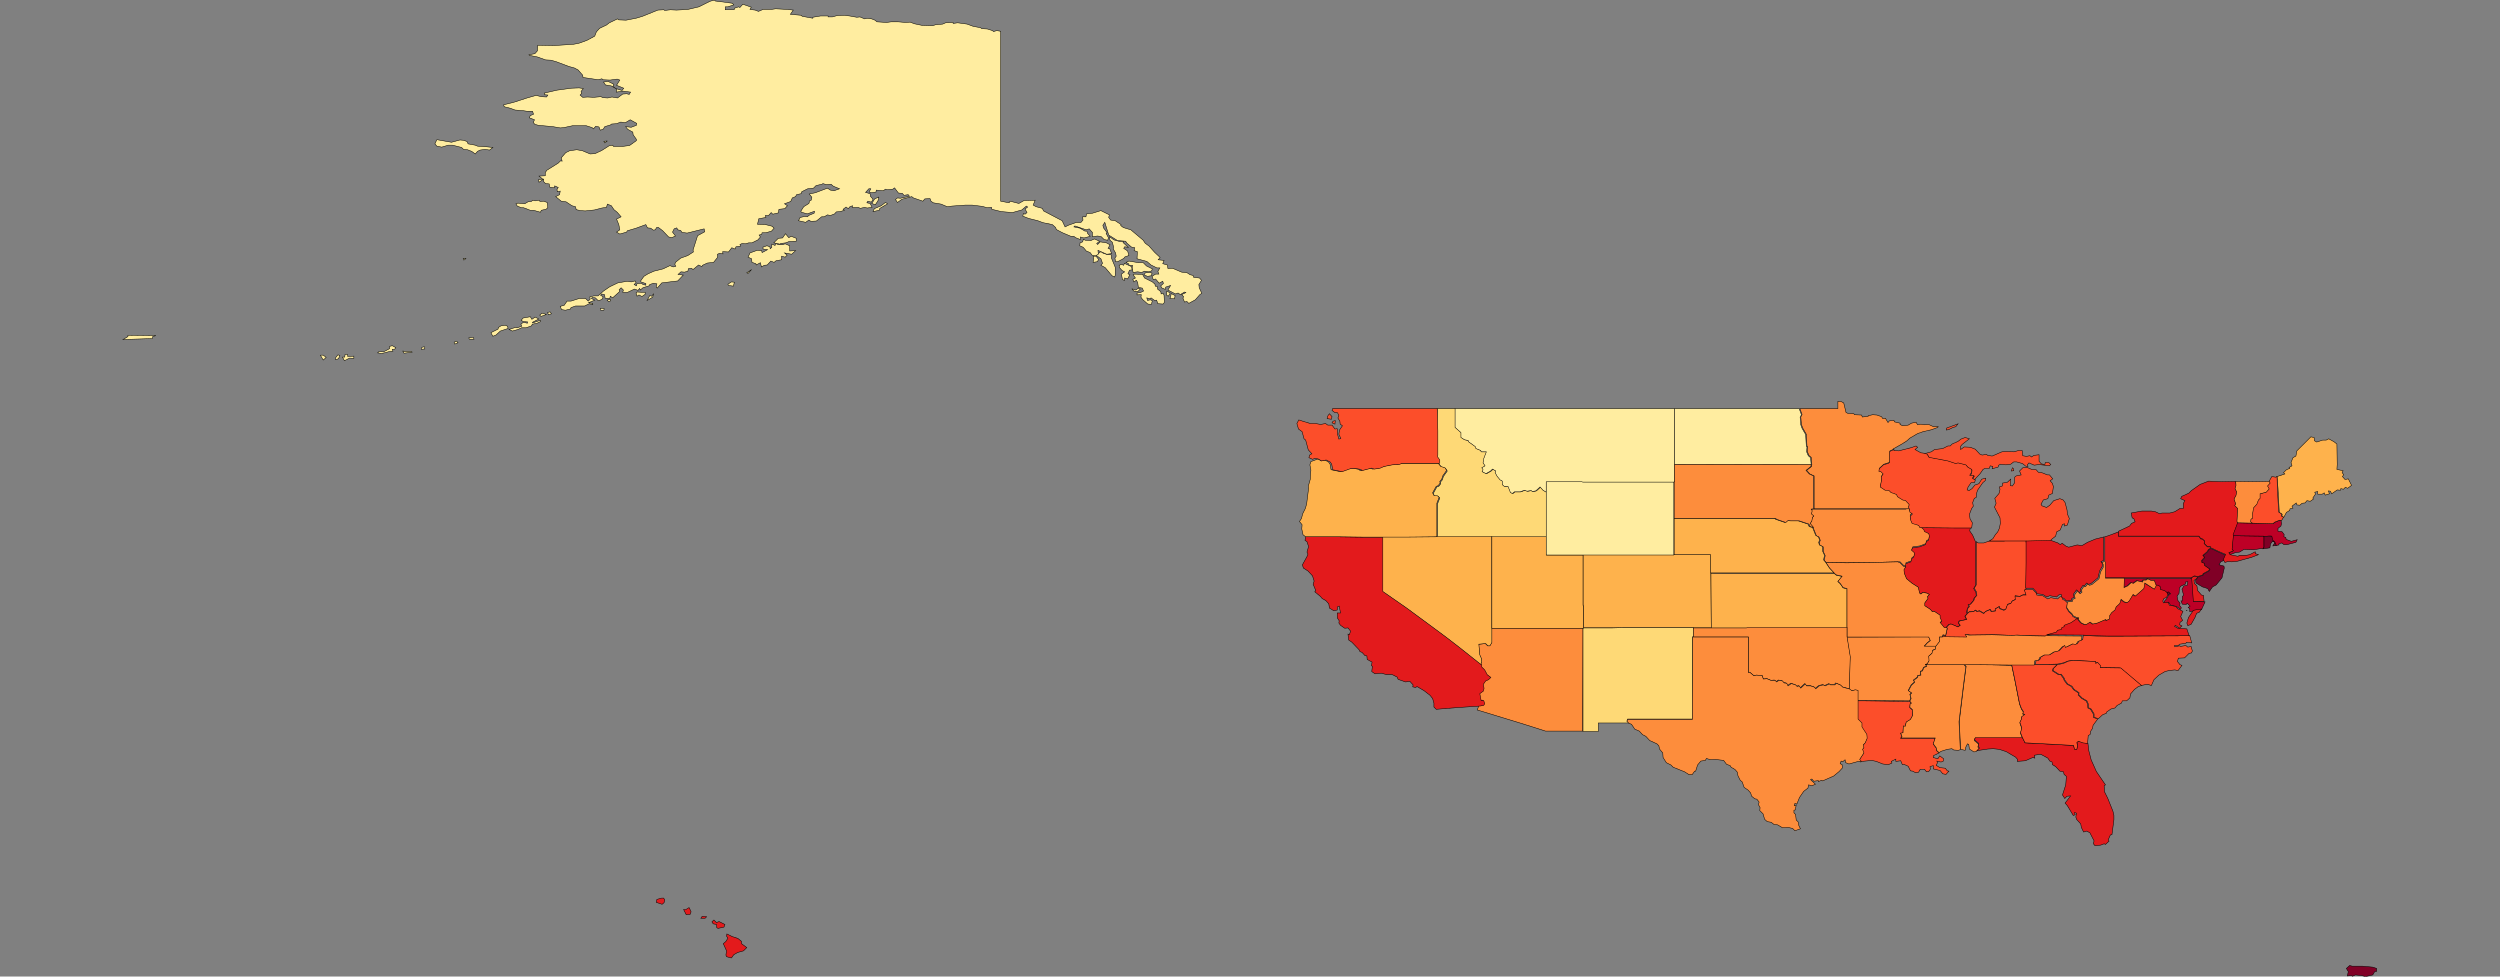 <?xml version="1.0" encoding="utf-8"?>
<!-- Generator: Adobe Illustrator 23.0.6, SVG Export Plug-In . SVG Version: 6.00 Build 0)  -->
<svg version="1.1" id="interactive-0" 
	 xmlns="http://www.w3.org/2000/svg" xmlns:xlink="http://www.w3.org/1999/xlink" x="0px" y="0px" viewBox="0 0 768 300"
	 style="enable-background:new 0 0 768 300;" xml:space="preserve">
<rect x="0" y="0" width="768" height="300" fill="#808080" stroke="none"/>
<style type="text/css">
	.st0{fill:#FD8D3C;stroke:#000000;stroke-width:0.15;}
	.st1{fill:#FFEDA0;stroke:#000000;stroke-width:0.15;}
	.st2{fill:#E31A1C;stroke:#000000;stroke-width:0.15;}
	.st3{fill:#FEB24C;stroke:#000000;stroke-width:0.15;}
	.st4{fill:#BD0026;stroke:#000000;stroke-width:0.15;}
	.st5{fill:#800026;stroke:#000000;stroke-width:0.15;}
	.st6{fill:#FC4E2A;stroke:#000000;stroke-width:0.15;}
	.st7{fill:#FED976;stroke:#000000;stroke-width:0.15;}
</style>
<g>
	<path id="path-2" class="st0" d="M608.1,204.1l-4.7,0l0.6,0.6l-0.8,6.2l-1.3,10.7l0.4,8.6l1.4,0.3l0.2-1l0.5-1l0.4,0.2l0.2,1.4
		l1.4,0.9l0.8-0.2l0.8-0.8l-0.4-0.5l0.2-0.9l-1.3-1.1l0.2-0.7h11.8l2.8,0l-0.6-1.5l0.4-1.5l-0.6-1.7l0.5-1l0-0.7l1-0.7l-0.6-0.3
		l0.2-0.6l-0.6-0.9l-0.6-1.6l-1.4-7.1l-1-4.8L608.1,204.1"/>
	<path id="path-3" class="st1" d="M359.6,91.2l-0.2,0.5l1.4,0.1l0.2-1l-1.2-0.6L359.6,91.2"/>
	<path id="path-4" class="st1" d="M358.4,89.4v1.3l0.5,0.3l0.6-1L358.4,89.4"/>
	<path id="path-5" class="st1" d="M351.9,83.8l-0.5,0.6l1.1,0.5l1.2-0.2l0.2-0.8l-0.6-0.2L351.9,83.8"/>
	<path id="path-6" class="st1" d="M348.5,84.2l-0.4,0.2l0.7,1l-0.8,0.4l0.3,0.8l0.8-0.5l0.4,0.7l0.2,1.5l1.2,0.2l0.4,0.9l-1,0.5
		l-1,0.1v0.6l1.3-0.1l-0.1,0.8l0.5,0.7l1.6,1.4l1.1,0.1l0.3-1.1l-0.6-0.3l-0.9,0.2l-0.2-0.8l1,0.3l0.3-0.3l1.1,0.8l0.6-0.1l0.4,1.1
		l1.6,0.1l0.4-0.5l-0.1-2.2l-0.3-0.6l-0.6,0.2l-0.1-0.7l-1-0.8l-0.1-0.8l-0.6-0.1l-0.1-0.6l-0.8-0.7l-2.4-1.2l-0.6-1.1L348.5,84.2"
		/>
	<path id="path-7" class="st1" d="M347.7,88.7l0.6,0.7l1.2,0.2l0.8-0.8l-0.7-0.2l-0.7,0.5L347.7,88.7"/>
	<path id="path-8" class="st1" d="M346.7,81l0.2,0.5l1,0l-0.1,0.9l0.3,1.3l1.4-0.2l1.2,0.2l0.9-0.4l1.3,0.2l0.9-0.3l0.2-0.6
		l-1.8-0.9l-1-1l-1.4,0l-3-0.5l-0.9,0.4L346.7,81"/>
	<path id="path-9" class="st1" d="M345.5,83.5l-1,0.7l0.3,1.6l0.6,0.4l0.1-0.8l0.9,0.3l0.7-1.3l-0.6-0.3L347,83l0.8-0.1l-0.2-1
		l-2.2-1l-0.2,0.6l-0.7-0.3l-0.7,0.3l0.1,0.7l0.8,0.9L345.5,83.5"/>
	<path id="path-10" class="st1" d="M342.6,84.6v-2.5l-1.2-2.9l0-0.9l-1.2-0.1l-1.3-0.4l-0.7-0.5l-1.5,1.1l1.5,1.1l0.5,1.4l-0.5,0.6
		l1.3,0.7l2.1,2.5l0.8,0.4L342.6,84.6"/>
	<path id="path-11" class="st1" d="M342.2,73.7l-1.4-1l0.2,1.1l0.7,0.6l0.4,1.5l-0.1,0.6l0.7,1.2l0.2,1l-0.4,0.6l0.2,1.1l0.6,0
		l1.9-1l0.4-0.5l1.2-0.4l-0.4-1.4l-1.2-0.8l0.3-0.5l1.1,0.2l-1.6-1.5l0.1-0.4l-1.1,0.1L342.2,73.7"/>
	<path id="path-12" class="st1" d="M335.8,78.7l0.2,0.8l-0.2,1.1l1.3-0.2l0.4-0.7l-0.8-1H335.8"/>
	<path id="path-13" class="st1" d="M333.4,73.8l-0.6-0.3l-0.2,0.8l-0.8,0.3l-0.1,0.9l1.1,0.5l0.9,1.1l1.2,0.5l0.6,0.8l1,0.2l0.9-0.5
		l-0.1-1.2l2.7,1.2l1.5-0.2l-0.6-1.5l-0.5-0.1l0.6-1.1l-1.1-0.6l-1.9-0.3l-0.8,0.8l-0.3-0.3l0.9-0.7l-1.6-0.7l-1.1,0.5L333.4,73.8"
		/>
	<path id="path-14" class="st1" d="M272.7,62.6l-0.7-0.4l-1.3,1l-2.1,0.9l-0.4,0.9l1.9-0.4l0.2-0.6L272.7,62.6"/>
	<path id="path-15" class="st1" d="M270,60.5l-1.3,0.6l-0.9,1.4l1.1,0.4l0.8-1.2L270,60.5"/>
	<path id="path-16" class="st1" d="M268.8,6.2l-1-0.4l-1.4-0.2l-0.8,0.2l-1.4-0.6l-1,0.1L261,4.9l-1.6-0.2l-2.3,0.1l-1.4,0.4l-1.3,0
		l0-0.3l-2.3,0l-2.4,0.4l0,0.3l-3.3-0.6l-0.2-0.3l-3.4-0.3l0.9-1.3l-1.8-0.2l-3.6-0.2l-1.4,0.2l-2.5,0l-1.4,0.6l-1-0.4l-1.6-0.2
		l0.4-0.7l-2.6-0.9l-0.9,1l-0.4-0.2l-1.2,0.4l-0.2,0.5L222.8,3l0-0.9l0.8,0l1.8-0.6L225,1l-5.3-0.7L219.5,0l-1.4,0.4l-3.4,1.7
		l-3.4,0.8l-3.5,0.2l-1.8-0.1l-1.8,0.2L203.9,3l-1.8,0.1L197.4,5l-2,0.6l-3.1,0.6l-2.2-0.1l-0.4-0.3L187.2,7l-0.9,0.7l-2.1,1l-1,1.1
		l-0.5,1.3l-2.4,1.3l-2.5,0.9l-1.6,0.3l-6,0.4l-5-0.1l-0.1,1.7l-0.8,0.9l-1.8,0.3l0.1,0.2l2.5,0.5l2.5,0.9l1.7,0.1L171,19l3.7,1.4
		l1.8,0.5l1.1,0.6l1.4,1.6l0.1,0.7l4.7,0.7l1.1-0.3l0.3,0.3l2.2,0.1l2.2-0.3l0.8,0.3l-1,1.6l2.2,0.9l-0.5,0.7l-1.9-0.6l-0.9-0.6
		l0.3-0.7l-1.8-0.9l-1.4,0.2l0.6,0.9l1.8,0.3l1.7,1l-0.2,0.9l2.2-0.3l2.2,0.3l-0.4,0.7l-0.8-0.2l-1.2,0.1l-1.6,1.2l-1.7-0.3
		l-1.3,0.3l-1.5-0.1l-0.6-0.3l-2.2,0.2l-1.9-0.1l-1.5,0.1l-0.8-0.7l0.5-0.5l-0.2-0.6l0.7-0.9l-1.3-0.2l-2.4,0.1l-4.4,0.6l-3.9,0.9
		l0.1,0.5l1,0.1l-0.4,0.6l-1.6-0.1l-1.6-0.4l-2.8,0.8l-4,1.3l-3.2,0.8l0.2,0.6l2,0.5l1.3,0.5l2.5,0.2l1.3,0.2h1.6l0.3,0.9l-1,0.4
		l-0.3,0.7l1.6,0.6l-0.4,0.8l0.5,0.6l1.1,0.3l4.4,0.4l2.3,0.4l1.1-0.1l2.8-0.6l4,0l1.9,0.6l0.4,0.4l0.7-0.8l1,0.2l0.4,1l0.9-0.3
		l0.5-0.8l1.7-0.5l0.4-0.3l1.5-0.1l1.3-0.5l1.4,0.2l1.5-0.9l2,1.1l-0.1,0.6l-1.6,0.6l-1.7-0.2l0.6,0.8l1.6,0.9l0.1,0.8l1,1.4v0.4
		l-2.1,1.5l-2.3,0.3h-2.6l-0.3-0.4l-1.1,0.2l-2.2,1.4l-2.1,1l-1.5,0.1l-2.4-1l-1.7-0.3l-2.2,0.3l-1.2,0.6l-1.4,1.6l0.3,1l-0.5-0.1
		l-0.7,0.7l-3.5,2.2l-0.5,0.7v1l-1.9,0.1l1.1,0.9l-1.3,0.2l0.2,0.8L167,55l0,0.8l0.6,0.6l1.1,0.1l0.2,1l1.4,0.2l0.1-0.6l1.1,0.5
		l-0.4,0.6l0.1,0.7l0.9-0.2l-0.2,1.1l-1.2,0.6l1.7,1.4l1.5,0.2l1.8,1.2l1.1,0.3l0.2,0.9l1.3,0.3l1.5,0.1l2.8-0.3l2.3-0.6l1.4-0.2
		l0.3-1l1.2,0.5l0.8,1.2l1,0.8l1.2,1.4l-1.4,0.7l0.7,1.7l0.3,1.6l-1,0.7l1,0.6l2.1-0.6l0.2-0.4l2.7-0.8l3-1.1l0.5,1l1,0.1l0.8,0.6
		l0.6-0.1l0.4-0.7h0.6l1.3,1l1.8,1.9l1,0.2l1.1-0.5l-0.9-1.2l0.5-1l0.8-0.3l0.3,0.6l0.9,0.2l0.4,0.6l1.6,0.2l5.2-1.3l0.2,0.9
		l-2.2,1.2l-1.4,4.4l0.1,0.6l-1.7,1.1l-2.2,0.8l-1.6,1.3l-0.2,0.6l0.3,0.6l-0.8,0.2l-1-0.4l-2.1,1l-2.8,0.7l-1.8,0.8l-1.3,0.8
		l-1,1.4l0.1,0.3l1.5,0.5l0,0.5l-0.9-0.2l-0.4-0.4l-1.4,0.1l-0.2,0.7l-0.7-0.4l0.6-0.6l-0.3-0.5l-1.2,0.3l-1.2-0.2l-2.9,0.5
		l-2.5,1.2l-1.9,1.3l-1.7,1.5h-1.3l-1.2,0.3l0.1,0.7l-0.6,0.6l-0.8-0.8l-2,0l-2.5,0.8l-1.2,0l-0.9,1.3l-1.2,0.3l0.4,1l1.2,0.2
		l1.6-0.4l0.1-0.4l1.4-0.5l2.8,0l1.4-0.7l1.1,0.3l0-0.4l-1.3-0.2l1.9-0.8l-1-0.5l0.2-0.3l1,0.1l0.9,0.9l1.1-0.4l0.4-0.8l-0.8-0.5
		l0.3-0.4l0.9,0.2l0.2,1.1l1.4,0.1l0.2-0.7l0.7,0.5l2.1-1.9l-0.1-0.6l0.6-0.6l0.7,0.7l-0.2,0.7l1.5,0l2.1-1l1.1,0.4l0.5-0.6l0.2,0.5
		l0.8-0.7l1.9-0.6l0.2-0.4l1.2-0.4l1,0.2l-0.2,1l0.3,0.3l1.4-1.6l4.9-0.6l1.7-1.8l-1.6-0.2l0.9-0.8l1.1,0.1l1-0.3l0.2-0.8l0.9-0.1
		l0.5,0.4l1.7-1.4l1,0.5l0.2-0.4l1.5-0.7l1.9-0.2l1.2-1.5v-1l0.7-0.3l1,0.2l-0.1-0.7l1.8,0.1l1-1.3l1,0.4l0.3-0.7l1.4-0.2l-0.2-0.5
		l0.7-0.3l1,0.1l1-0.3h1l1.8-0.9l0.8-0.9l-0.4-0.6l0.8-0.2l0.1-0.5l1.2,0L237,71l0.8-0.9l-0.6-0.6l-2-0.5l-2.5-0.1l0.4-1.7l2.2-0.4
		l-0.2-0.6l1,0l0.8-0.9l0.5,0.5l1.7-0.4l0.2-1.1l1.8-0.2l0.8-0.9l-0.9-0.6l1.9-0.7l0.5-1.1l1-0.4l0.3-0.6l1.4-0.3l0.2-0.6l1.8-0.9
		l1.8-0.2l0.8-0.8l1.8-0.4l0.3-0.2l1,0.3l1.5-0.1l0.7,0.6l1.9,0.8l-1.7,0.6l-1.1-0.2l-0.9-0.6l-3.7,1.4l-1.9,0.4l0.8,1l-0.2,0.9
		l-0.5,0.2l-0.2,0.8l-1.6,1l-0.9,1.4l0.2,0.3l1.8,0.5l2.2-0.8l-0.1,0.6l-1.7,0.7l-0.3,0.4l-0.9-0.1l-1.4,0.3l-0.5,1l2.2,0.5l1-0.7
		l0.6,0.4l1.7-0.1l1.6-1.3l0.8,0l1-0.6l0.9,0.2l1.3-0.5l0.5-0.6l1.2-0.1l1.3-0.4l-0.4-0.3l0.9-0.7l0.7,0.5l0.5-0.6l0.8-0.3l-0.1,0.5
		l1.8,0l0.7,0.3l1.3-0.3l0.8,0.2l1.5-0.2l-0.6-1.2l-1-0.2l0.3-0.5l1.1,0.3l0.5-0.9l-0.8-0.9l-0.1-0.8l-1.4-0.4l1-1.1l0.6,0l-0.5,1
		l0.7,0.2l1.4-0.2l0.1-0.6l2.2,0.2l0.6-0.5l0.6,0.2l1.7-0.2l0.5-0.4l1.2,1.6l1.2,0.1l0.5,0.6l1.3-0.2l0.4,0.5l-2.8,0.6l-0.9-0.1
		l-0.6,0.5l0.6,0.9l1.4-1l3-0.8l0.5,0.4l2.9,1l0.6-0.7l1.6-0.1l0.3,0.8l0.7,0.5l2.4,0.4l1.9,0.8l1.5-0.2l4.2-0.3l1.9,0l3.2,0.4
		l1.4,0.4l1.4-0.1l0.1,0.6l2.9,0.7l3.4,0.3l2.9-0.8l1.4-1.2l0.4,0.3l-0.8,0.6l0.6,1.1l-0.6,0.5l-0.5-0.2l-0.2,0.8l1.8,0.7l2.8,0.7
		l1.6,0.6l2.9,0.6l1,0.9l0.2,0.6l1.9,1l2.6,1.1h0.9l0.5,0.4l1.5,0.6l0-0.8l1.1,0.3l1.9-0.5l-0.8-0.9l-0.2-0.7l-0.6,0l-1.5-0.9
		l-1.9-0.4l0.3-0.3l3.5,1.2l0.9-0.3l1,1.1l0,1.3l1.6-0.2l1.1,0.2l0.9,0.9l1.1,0.2l0.2-0.8l-0.7-1.3l0.3-0.2l-1.1-1.5l-0.2-0.8
		l0.6-0.9l1.2,3.9l2.7,1.7l2.5,0.2l0.4,0.6l1.4,1.2l1,0.2l-0.2,0.9l1,0.3l-0.1,2.2l3,0.8l1.3,1.1l1.8,0.9l0.9,0l-0.6,1.1l0.3,0.8h-1
		l-1.1,0.7l0.4,1l0.7-0.2l1.1,1.3l1.1-0.6l0.2,0.7l-0.8,0.7l0.2,0.6l1.2,0.5l0.1-0.7l1.5-0.5l-0.8,1.4l2.3,1.2l0.8-0.3l0.7,0.5
		l1.3-0.8l0.4,0.2l-1.3,0.6l0.6,0.6l-0.2,0.5l0.5,1.2l0.7-0.2l0.6,0.6l2-1.1l1.4-1.6l0.6-0.4l-0.8-1.7l-0.1-1l0.8-1.3l-0.6-0.7
		l-1.8-0.2l-0.2-0.6l-0.9-0.2l-0.9-0.6l-1.7-0.2l-2.8-1.2l-1.4,0.1l-0.2-1.1l-1.4-0.4l0.4-1l-1.8-0.2l0.6-0.7l-1.7-1.6l-1.7-1.9
		l-1.2-0.9l-0.6-0.9l-3.8-3.2l-2.3-0.7l-0.8-0.6l0.1-0.3l-1.8-1.2l-1.4-0.2l-0.6-0.8l0.2-0.8l-2.6-1.3l-2.6,0.8l-1.8,0.2l-0.2,0.9
		h-1l0.1,1l-0.6,0.7l-1.4,0l-2.5,0.9l-1,0.5l-0.9-1.9l-5.7-3l-0.4-0.8l-1.9-0.5l-0.9-0.5l0.6-1.5l-3.4,0.1l-1.6,0.9l-2.7-0.7
		l-0.3,0.5l-2.6-0.5V9.6l-1.2-0.2l-1,0.3l-0.3-0.3l-1.6-0.5l-1.7-0.1l-0.4-0.3L299,8.1l-1.9-0.7l-2.9-0.4l-1.4,0.2l0-0.3l-2.3,0.1
		l-0.9,0.4l-2.2,0.2l-0.9,0.3l-3.2-0.1l-2.4-0.5l-1.3-0.5l-1.4,0.1l-2.3-0.2h-2.1l-1.5,0.2l-2.9-0.2L268.8,6.2"/>
	<path id="path-17" class="st1" d="M239.8,74.8l1.6-0.2l1-0.4l2.2-0.1v-0.9l-1.5-0.6l-0.8,0.4l-1-1.2l-0.9,1.3l-1.3,0.1l-1.4,1.4
		l1.9,0.4L239.8,74.8"/>
	<path id="path-18" class="st1" d="M234.1,77.6L234,77l-1.4-0.1l-2.2,0.8l-0.6,1.3l1.1,0.5l0.1,1.1l1.2,0.4l0.1,0.4l1.3-0.7l0.3,1.3
		l0.9-0.5l0.9-0.1l1.1-1.2l1,0.4l0.6-0.5l1.7-0.3l0-1.1l1.1,0.3l0.6-0.6l-0.8-0.7l2.2,0.4l1.2-1.1l-1.8,0.1v-1.6l-1.4-0.6l-0.9,0.3
		h-1.1l-0.9-0.4l-0.2,0.6l-1-0.4l0,1l-0.5,0.4l-0.1-0.6l-0.9-0.3l-1.2,0.4l0,0.6l1.4,0.2L234.1,77.6"/>
	<path id="path-19" class="st1" d="M230.9,82.8l-1.5,1l0.4,0.2L230.9,82.8"/>
	<path id="path-20" class="st1" d="M224.7,86.6l-1.1,0.7l0.2,0.4l1.5,0.2l0.3-1.2L224.7,86.6"/>
	<path id="path-21" class="st1" d="M200.8,90.2l-0.6,0.8l-0.6-0.2l-0.8,1.5l1.7-1L200.8,90.2"/>
	<path id="path-22" class="st1" d="M197.3,89.8l-1.6-0.1l-0.3,0.3l0.3,1l0.6-0.4l0.9,0.5l1-0.7l0-0.6H197.3"/>
	<path id="path-23" class="st1" d="M187.5,91.9l-1,0.3l0.5,0.5l0.6-0.3L187.5,91.9"/>
	<path id="path-24" class="st1" d="M186.6,43.3l-1.1,0.1l0.3,0.5L186.6,43.3"/>
	<path id="path-25" class="st1" d="M184.4,94.7l0.1,0.6l1,0l0.1-0.5L184.4,94.7"/>
	<path id="path-26" class="st1" d="M169,95.8l-0.8,0.2l0.3,0.7l0.9-0.3L169,95.8"/>
	<path id="path-27" class="st1" d="M167.9,96.6l-1.4-0.4l-0.7,0.6l0.4,0.4L167.9,96.6"/>
	<path id="path-28" class="st1" d="M164.4,61.7l-0.7-0.2l-0.5,0.4l-1,0.1l-1,0.6l-2.1-0.2l-0.6,0.2l0.4,0.7l1.2,0.5h0.7l2.1,0.8l1,0
		l2.1,0.6l0.3-0.6l1.4-0.3l0.6-0.5l-0.2-1.6l-1.1-0.4l-1.1,0.1l-0.3-0.4L164.4,61.7"/>
	<path id="path-29" class="st1" d="M164.4,97.4l-1,0.7l-0.5-0.8l-2.2,0.4l-0.6,0.7l0.7,0.4l1.3,0.1l-0.1,0.4l-1.2-0.3l-0.8,0.6
		l0.3,0.6l-1.4,0.5l-0.6-0.1l-1.9,0.6l1,0.5l1.8-0.5l1-0.5l1.4,0l1.7-0.6l0.2-0.5l1.5-0.3l1-0.5l0-0.4l-2.4,0.8l0-0.2l1.9-1
		L164.4,97.4"/>
	<path id="path-30" class="st1" d="M150.8,102.2l0.6,1.1l1-0.4l1.3-1.2l2.4-0.8l-0.2-0.7l-0.7-0.3l-1.3,0.2l-0.8,0.5l-0.1,0.5
		L150.8,102.2"/>
	<path id="path-31" class="st1" d="M145.4,103.6l-1.4,0.2l0.2,0.4l1.4,0L145.4,103.6"/>
	<path id="path-32" class="st1" d="M143.2,79.4h-0.9l0.2,0.5L143.2,79.4"/>
	<path id="path-33" class="st1" d="M140.3,104.8l-0.8,0.3l0.2,0.6l1-0.4L140.3,104.8"/>
	<path id="path-34" class="st1" d="M134.2,42.9l-0.6,1.3l0.6,0.7l1.5,0.3l2-0.6l1.3,0l2.8,0.7l0.6,0.6l1.2,0.1l1.3,0.5l1.1,0.8
		l0.7-0.8l0.8-0.4l1.5-0.2l1.4,0.2l1-0.8l-1.8-0.2l-2.9-0.2l-0.7-0.3l-2.2-0.4l-0.3-0.7l-1-0.4l-1.2-0.1l-2.6,0.7L134.2,42.9"/>
	<path id="path-35" class="st1" d="M130.4,106.5l-0.8,0.2l-0.2,0.6l1.1-0.1L130.4,106.5"/>
	<path id="path-36" class="st1" d="M123.7,107.8l0.4,0.7l2.5-0.3l-0.1-0.2l-2.1,0L123.7,107.8"/>
	<path id="path-37" class="st1" d="M119.7,107.1l-1.9,1l-1.4-0.1l-0.4,0.4l1.3,0.2l2.3-0.6l1.1-0.1l-0.2-0.6l0.7,0l0.4-0.5l-1.1-0.6
		l-0.8,0.2L119.7,107.1"/>
	<path id="path-38" class="st1" d="M107.7,109.5l-0.9,0v-0.6l-0.8,0l-0.1,0.8l-0.7,0l0.6,1.1l1.6-0.8l1.3,0.1v-0.7L107.7,109.5"/>
	<path id="path-39" class="st1" d="M103.8,109l-0.7,0.9l0,0.6l0.9-0.3l0.4-1L103.8,109"/>
	<path id="path-40" class="st1" d="M98.4,109.1l0.9,1.5l0.9-0.8l-0.9-0.7L98.4,109.1"/>
	<path id="path-41" class="st1" d="M47.9,103.1l-8.6-0.1v0.4l-1.5,0.9l9-0.3l0.1-0.6L47.9,103.1"/>
	<path id="path-42" class="st0" d="M486.3,192.9l-8.2,0l-19.9,0v4.5l-0.6,1l-0.6,0l-0.7-0.7l-2.1,0.2l0.3,3.3l0.5,1.1l0.1,1
		l-0.3,0.8v0.7l0.9,0.9l0.8,1.5l1.1,0.8l-0.7,0.7l-0.9,0.4l-0.7,1l0.2,1.3l-0.2,0.8l-1.1,0.8l0.4,2.1l0.8,0l0.3,1l-0.3,0.5l-1.1,0.2
		l-0.5,1.3l14.4,4.4l6.6,2.1h11.4L486.3,192.9"/>
	<path id="path-43" class="st0" d="M568.1,195.7h-0.8l1,6.2l-0.3,9.9l0.6,0.5l1.1-0.3l0.8,0.2v3h2.4l13.7,0.1l0.4-0.8l-0.3-1.2
		l0.5-0.5l-1-0.7l0.9-1.7l1-0.9l-0.3-0.6l1.2-0.9l0-0.4l1-0.3l-0.1-1.1l0.6-0.2l0.4-1l0.9-0.4l-0.3-0.5l0.6-0.2l0.6-1l-0.1-1.4
		l1-0.9l0.2-0.9l0.8-0.3l0.2-1h-3.6l0.9-1l0.9-0.7l-0.5-1.1L568.1,195.7"/>
	<path id="path-44" class="st2" d="M406.6,164.8l-5.5,0l-0.2,1.2l0.6,0.4l0.5,1.5l-0.5,1.7l0.3,0.6l-0.3,0.8l-1.4,2.5l0.3,1l1.4,0.9
		l1.4,1.5l0.5,1.6l-0.3,1l0.8,1.9l-0.3,0.4l1.7,1.4l0.6,0.7l1.1,0.6l0.9,1l0.2,1.3l1.3,0.8l1.1-0.2l0.1-1l0.5-0.2l0.4,2.1h-1v1.5
		l0.6,0.9l-0.1,0.7l0.5,0.7l1.3,0.9l1-0.1l0.8,1l-0.4,1.1l-0.4-0.2l0.2,1.8l1,0.7l2.2,2.3l0.3,0.6l0.6,0.2l0.9,1l0.6,0.1l0.1,1.1
		l1.5,0.8l-0.2,1.1l0.3,0.2l-0.2,1.6l1,0.7l1.9-0.2l1.5,0.4l1.8,0l1.6,0.8l0.3,0.7l2.3,0.8l1.3-0.2l1,1.1l-0.1,0.6l0.9,0.2l0.4-0.3
		l2.2,1.3l1.8,1.4l0.8,1l0.4,1.4l0,1.2l0.7,0.7l6.1-0.5l7.4-0.5l1.1-0.2l0.3-0.5l-0.3-1l-0.8,0l-0.4-2.1l1.1-0.8l0.2-0.8l-0.2-1.3
		l0.7-1l0.9-0.4l0.7-0.7l-1.1-0.8l-0.8-1.5l-0.9-0.9v-0.7l-6.8-5.4l-3.9-3l-5.4-4l-6.8-5l-7.2-5l0-7.1l0-9.7H419l-7.5-0.1
		L406.6,164.8"/>
	<path id="path-45" class="st3" d="M492.6,170.4l-6.3,0l0,10.5l0,4.8l0.1,0.6v6.6h9.1l3.1,0h14.2l7.5,0l5.4,0l-0.1-16.9v-5.6h-11.2
		l-9.4,0L492.6,170.4"/>
	<path id="path-46" class="st4" d="M688.4,164.6l-2.4-0.1l-0.4,4.2l0.4,0.5l-1.4,0.6l0.4,0.6l1.6-0.6l1.4-0.2l1.3-0.8l2.9,0.1
		l2.5-0.4l0.5,0.1l0.3-0.5v-3.3v-0.1L688.4,164.6"/>
	<path id="path-47" class="st2" d="M675.2,177.2L674,177l-1,0.6l0.5,7.1l3.6,0.1l-0.2-1.9l-0.6-0.1l-1.2-1.4l-0.2-1.4l-0.8-0.8
		l-0.1-0.9l0.6-0.4L675.2,177.2"/>
	<path id="path-48" class="st5" d="M666.1,181.7l-0.5,0.3l0.4,0.8l0.7-0.6L666.1,181.7"/>
	<path id="path-49" class="st2" d="M618.6,226.6h-11.8l-0.2,0.7l1.3,1.1l-0.2,0.9l0.4,0.5l-0.8,0.8l3.4-0.5l1.6-0.1l1.9,0.2l2.1,0.7
		l2.9,1.7l0.6,0.7l-0.1,0.6l2.5-0.2l2.3-1l0.6,0.2l-0.1-0.9l1.9-0.3l2.2,1.2l0.6,0.9l0.7,0.3l0.1,0.8l1,0.6l1.3,1.4l1.1,0.2l0.2,0.8
		l0.7,0.6l-0.2,2.6l-1,3.1l0.7,1.1l0.7-0.7l1.1-0.1l-1.7,2.2l0.7,0.8l1.8,3l0.6-0.2l-0.2-0.7l0.6,0.2l-0.2,1.2l0.3,0.8l1.2,1.3
		l0.2,1.1l0.7,1.4l0.9-0.3l1,0.5l1.3,2.5l-0.2,0.9l0.5,0.6l1.8-0.2l1-0.4l0.4,0.2l1.1-1l-0.2-0.5l0.6-1.4l0.5-0.1l0.6-4.6l0-1.3
		l-0.3-1.3l-1.6-4l-1-2l-0.1-1.8l0.4-0.3L644,237l-1.6-3.6l-0.7-2.7l-0.3-2.4l-1.5-0.2l-1.3-0.5L638,228l0.2,1l-0.2,1.1l-0.7,0
		L637,229l-7.2-0.4l-7.7-0.4l-0.8-1.6L618.6,226.6"/>
	<path id="path-50" class="st6" d="M632,204.1l-2.9,0.1l-3.9,0l-7.2,0l1,4.8l1.4,7.1l0.6,1.6l0.6,0.9l-0.2,0.6l0.6,0.3l-1,0.7l0,0.7
		l-0.5,1l0.6,1.7l-0.4,1.5l0.6,1.5l0.8,1.6l7.7,0.4l7.2,0.4l0.3,1.2l0.7,0l0.2-1.1l-0.2-1l0.5-0.4l1.3,0.5l1.5,0.2l0.2-2.4l0.6-0.4
		l0.1-0.9l0.6-0.9l0.2-1l1.4-1.9l-1.3-0.5l0-1l-0.9-1.5l-0.8-0.4l-0.1-1.2l-0.4-0.9l-1.5-0.9l-1-1l0.1-0.6l-1.5-1l-0.7-1l-1.3-0.7
		l-0.9-1.2l-0.2-0.6l-0.9-1.2l-0.6,0.1l-1.9-1.2l0.1-0.6L632,204.1"/>
	<path id="path-51" class="st2" d="M224.7,294.3l0.7-1l1.2-0.7l1.8-0.5l1-1l-1.6-1.2v-0.7l-1.1-0.9l-1.8-0.6l-1.6-0.8l-0.1,0.7
		l0.4,0.6l-0.6,1l-0.8,0.7l1,2.2l-0.2,1.3l0.2,0.5L224.7,294.3"/>
	<path id="path-52" class="st2" d="M219.3,282.6l-0.6,0.6l0.4,0.6l1,0.2l0.1,1l0.4,0.2l1.8-0.4l0.3-0.8l-1.8-0.9l-0.8,0.3
		L219.3,282.6"/>
	<path id="path-53" class="st2" d="M217.1,281.6l-1.4-0.1l-0.4,0.6h1.3L217.1,281.6"/>
	<path id="path-54" class="st2" d="M211.7,278.8l-1,0.6l-0.7,0l0.8,1.6l1.2-0.1l0.3-0.8L211.7,278.8"/>
	<path id="path-55" class="st2" d="M203.2,275.9l-1.4,0.4l-0.2,0.9l1.8,0.6l0.6-0.5l0.2-0.8l-0.3-0.6L203.2,275.9"/>
	<path id="path-56" class="st7" d="M447,125.5h-5.5l-0.1,7l0,7.5l-0.1,0.5l0.7,1l0,1l0.8,1l1.3,0.4l0.5,0.8l-1.2,1.7l-0.3,1
		l-0.6,0.7l0.1,0.5l-0.6,0.8l-0.6,0.2l-1.1,2l0.4,0.8l1.1,0.1l0.5,0.5l-0.7,1.8v10.3l16.8,0h10.5l6.3,0v-13.9l-1-0.6l-0.9-1
		l-1.3,1.2l-1.1,0.2l-0.3-0.3l-1.3,0.2l-0.8-0.3l-1.3,0.5l-1.8,0l-0.6,0.5l-0.6-0.3l-0.7-1.8l-1.2-0.1l-0.6-0.5l0-1.1l-0.7-0.4
		l-0.9-1.1l-0.6-1.1l0.2-0.5l-1-0.6l-0.6,0.6l-1.4,0.8l-1.2-0.6l0.3-0.6l-0.4-0.6l1-0.6l-0.6-0.9l0.2-1.3l0.8-2.1l-1.6,0l-0.1-0.4
		l-1.5-0.6l-0.2-0.6l-2.1-1.5l-0.1-0.4l-1.1-0.2l-1.1-0.7l0-1.5l-1.8-1.6V125.5"/>
	<path id="path-57" class="st2" d="M589.7,162l1.2,1l0.2,0.6l1.3,0.6l0.2,0.7l-0.2,1.1l-0.7,0.4l-0.2,0.9l-1.8,0.7l-2.2,0.3l-0.4,1
		l0.9,0.8l-0.1,1l-0.7,0.6l-0.2,0.9l-1.6,0.6l-0.1,1l-0.5,0.8l0.1,1.1l0.7,1.7l1.7,1.4l1.9,1.2l0.4,1.8l0.4,0.3l0.6-0.5l1.2,0.2
		l0.8,0.4l-0.6,0.7l0.2,0.5l-1,1.4l0,0.9l1.7,1.1l0.6,0.7l0.6-0.1l1.8,1.2v0.9l0.5,1.1l-0.5,0.4l1.3,1.6l0.9,0.1l-0.3-0.3l0.9-1
		l0.6-0.1l2.1,0.9l0.7-0.5l-0.5-0.7l0.2-0.6l2.3-0.5l-0.5-1l0.7-0.8l-0.2-0.4l0.3-1.3l0.4-0.3l-0.2-0.7l0.6-0.1l1-1.2l0.2-0.7
		l0.7-0.8l-0.1-1l-0.7-1.2l0.6-1l0-13.3l-0.9-2.1l-0.9-1.3l0.2-1.1h-5.5L589.7,162"/>
	<path id="path-58" class="st6" d="M615.8,166.2h-4.7l-1.7,0.6h-1.7l-0.6-0.4l0,13.3l-0.6,1l0.7,1.2l0.1,1l-0.7,0.8l-0.2,0.7l-1,1.2
		l-0.6,0.1l0.2,0.7l-0.4,0.3l-0.3,1.3l0.2,0.4l0.5-0.5l1.4-0.1l0.5-0.4l0.5,0.4l0.7-0.2l1.4,0.8l0.5-0.6l1.4-0.6l0.4,0.6l1.3-0.2
		l-0.1-0.6l1.2-0.7l0.2,0.6l1.3,0.5l0.6-0.4l0.5-1.4l1-0.3l0.4-0.7l1-0.5l-0.1-1.1l1.4,0.2l1-0.5l1,0l-0.5-1.5l0.4-0.2l0.1-7.8
		l0-6.7v-0.4H615.8"/>
	<path id="path-59" class="st0" d="M585.6,156.4H557l-0.7,0.1l0.3,0.5l-0.2,1l0.7,0.6l-0.4,0.4l-0.2,1.1l-0.5,0.8l1,1.2l1,2.5
		l0.8,0.4l0.4,1l-0.3,0.7l0.2,0.8l1,0.5l0,1.4l0.6,1.3l-0.3,1.4l0.6,0.7l6.4,0.1l7.7-0.1l8-0.2l0.6,0l1.1,1.1l0.6,0.2l0.1-1l1.6-0.6
		l0.2-0.9l0.7-0.6l0.1-1l-0.9-0.8l0.4-1l2.2-0.3l1.8-0.7l0.2-0.9l0.7-0.4l0.2-1.1l-0.2-0.7l-1.3-0.6l-0.2-0.6l-1.2-1l-0.4-0.7
		l-2-0.6l-0.4-0.9l-0.2-1.3l0.7-0.7l-0.8-0.6l-0.1-0.8H585.6"/>
	<path id="path-60" class="st3" d="M526.4,176.1h-0.8l0.1,16.9l11,0h30.7l0-12.1l-1.2-0.3l-0.9-1.3l-0.7-0.6l1.3-1.6l-1.8-0.4
		l-0.6-0.5H526.4"/>
	<path id="path-61" class="st6" d="M627.5,183l-1.8-0.2l-0.1-0.5l-1.1-1.2h-2.2l-0.4,0.2l0.5,1.5l-1,0l-1,0.5l-1.4-0.2l0.1,1.1
		l-1,0.5l-0.4,0.7l-1,0.3l-0.5,1.4l-0.6,0.4l-1.3-0.5l-0.2-0.6l-1.2,0.7l0.1,0.6l-1.3,0.2l-0.4-0.6l-1.4,0.6l-0.5,0.6l-1.4-0.8
		l-0.7,0.2l-0.5-0.4l-0.5,0.4l-1.4,0.1l-0.5,0.5l-0.7,0.8l0.5,1l-2.3,0.5l-0.2,0.6l0.5,0.7l-0.7,0.5l-2.1-0.9l-0.6,0.1l-0.9,1
		l0.3,0.3l-0.5,2.3l-0.8-0.2l-0.3,0.7l0.7-0.1l7,0.1l-0.1-1l1.2,0.2l7.1-0.1l6.2,0.2l1.1-0.1l4.2,0.2l4.8,0.1l0.1-0.1l3-0.8l0.4-0.6
		l1.1-0.2l0.1-0.5l0.8-0.4v-0.4l2.1-0.8l2.2-1.5l-0.7-0.1l-1.1-0.6l-0.3-0.6l-0.9-0.8l-0.7-1.1l0.2-1.7l-0.8-0.8l-0.6-0.2l-0.2-1
		l-0.8,0.2l-0.6,0.6l-2.1-0.4l-0.9,0.4L627.5,183"/>
	<path id="path-62" class="st6" d="M573,215.3h-2.4v5.8l1.2,1.2l0,1.2l1.5,2.3l0.1,1.2l-0.6,1.4l-0.6,0.6l0.2,0.8l-0.4,0.6l0.4,1.1
		l-1.3,2l0.5,0.6l0.4-0.2l3-0.3l1.4,0.3l2,0.8l1.7,0.2l1.1-0.5l-0.2-0.5l1.4-0.7l0,0.7l1.5-0.2l0.5,1.2l0.5-0.1l1.3,0.6l0.7,1.4
		l0.7,0.1l0.9,0.5l0.9-0.2l0.5-0.9l1.3,0l0.6,0.8l0.7-0.1l0.5-0.7l-0.1-0.8l1-0.3v1l2.1,0.5l0.8,1l1,0.2l0.9-1l-0.5-0.1l-0.6-0.8
		l-1.7-0.2l-1.1-0.7l0.4-0.8l-0.2-0.5l1.3,0.3l0.7-0.3l0.1-0.7l-1.2-0.9l-0.6,0.9l-1.4-0.4l0.1-0.6l1.7-0.8l-0.7-0.6l-0.2-0.9
		l-0.9-1.2l0.6-1.8h-10.6l0.4-0.4l-0.4-1.1l0.7-0.1l0.1-2.1l0.6,0.1l0.3-1.3l1.3-0.8l0.7-1.3l-0.1-1.7l-0.8-0.7l0.1-1.1l0.4-0.2
		l-0.5-0.6L573,215.3"/>
	<path id="path-63" class="st3" d="M701.6,158.9l0.8-1.5l1-0.6l0.1-0.5l0.9-0.2l-0.3-0.6l1.3-1l0.2,0.6l0.9,0.1l0.7-0.6l0.9-0.1
		l0.6-0.7l1,0.2l1-0.7l-0.2-0.3l0.8-1.2l-0.2-0.6l0.9-0.2l0,0.8h1.4l0.6-0.4l0.3,0.7l1.3-0.4l-0.3-0.9l0.6,0.1l0.4,0.8l1.7-1.2
		l1,0.1l0.1-0.5l0.8,0.2l0.6-0.6l0.7,0.3l1.2-0.9l-1-2l-1,0.2l-0.8-0.9l0.4-0.6l-0.5-0.6l0.3-0.6l-1.9-0.4l0.1-1.5l-0.1-6.3
		l-0.9-0.7l-1.6-0.9l-0.8,0.4h-1.1l-1.8,0.6l-0.7-0.4l-0.1-1l-1-0.2l-4.3,4.3l-0.3,1.6l-0.9,0.5l-0.6,1.5l0.3,1l-0.9,0.5l0.2,0.3
		l-1,0.4l-0.9,0.9l0.4,0.4l-2.4,0.8l0.3,3.6l0.4,7.4l0.9,0.6l-0.1,0.6L701.6,158.9"/>
	<path id="path-64" class="st4" d="M671.9,187.6h-0.3h0.2H671.9"/>
	<path id="path-65" class="st4" d="M652.4,177.6l-0.1,2.9l1.1-0.5l1.1-1l0.7,0.2l1.1-0.8l1.7,0.4l0.2-0.6l0.9,0l0.5-0.4l1,0.5h1
		l0.6,1.6l0.9,0.1l0.6,0.5v0.8l1.2,0.3l0.7,0.5l0.5-0.3l0.7,0.6l-0.7,0.6l-0.5,0.9l-0.8,0.9l0.4,0.7l1-0.5l0.6,0.9l1.8,0.4l1.3,0.9
		l0.2-0.5l-0.5-0.7l0.1-0.7l-0.7-0.9l-0.2-1.3l0.6-0.8l0.1-1.6l0.4-0.6l1.5-0.7l0-0.6l0.7-0.1l-0.2,1.1l-1,0.2l-0.6,1l0.5,1.8
		l-0.4,0.5l0,1.3H670l0.4,1l1.2,0.1l0.3-0.4l0.9,0.9l-0.6,0.4l0.5,0.4l0,0.9l1.2-0.2l1.5-0.3l0.9-0.1l1.1-2.4l-3.6-0.1l-0.5-7.1
		H652.4"/>
	<path id="path-66" class="st4" d="M700.4,159.8l-1.5,0.6l-0.6,0.5l-6.5-0.2l-4.6-0.1l-1.4,3.7l0.1,0.2l2.4,0.1l7,0.1v0.1l1.5-0.1
		h0.8l0.3,1.3l0.6,0.4l0.2,0.2l0.4,1l1-0.2l0-0.4l0.9-0.2l0.6,0.5l1,0l2.7-0.7l0.4-0.8l-1.8,0.5l-1.6-0.6l-0.1-0.6l-0.6-0.2l0.1-0.7
		l-0.7-0.9l-1.2-0.1l0-0.9l0.9-0.7l0.2-0.8l-0.2-1L700.4,159.8"/>
	<path id="path-67" class="st6" d="M630,166.3l0.1-0.5l1.4-1.1l0.3-1.3l1.1-0.6l0.7-1.7l0.6-0.2l0,0.7l0.9-0.3l0.6-2l-0.6-1.4
		l-0.1-1.2l-0.6-2.3l-0.6-0.8l-1-0.4l-1.9,0.6l-1.2,1.4l-1,0.7l-1.4-0.5l-0.3-0.5l0.7-1.3l1.4-0.4l0.3-1.1l1.1-0.5l0.3-2.1l-0.3-1
		l-0.7-0.8l0.8-0.6l-1-1.2l-0.6,0l-1.8-0.7l-1-0.1l-0.7-0.8l-1.4-0.1l-1.4-0.6l-1.3,0.1l-1,1l0.5,1.2l-1.5,0.3l-0.5,0.4l0,1.7
		l-0.7,1l-0.6-0.1l0.1-2l-1.1,1l-1.4,0.2l-0.1,0.9l-0.9,0.3l0.2,0.7l-0.3,1.3l-1.3,1.5l0.4,1.5l-0.5,1.2l1.7,3.3l0.1,1.7l-0.3,1.5
		l-0.5,1.1l-0.7,0.8l-0.8,1.3l-1.1,0.7h4.7h6.6v0.4L630,166.3"/>
	<path id="path-68" class="st6" d="M618.5,143.9l-0.3-0.2l-0.3,1l0.7-0.1L618.5,143.9"/>
	<path id="path-69" class="st6" d="M606.8,147.4l-0.1-0.2l1.6-1.7l0.9-1.3l0.6-0.3l1.3,0l0.3-0.8l0.8,0.2L612,144l1.8-0.5l0.2-0.6
		l0.6-0.3l1.6,0.2l1.5-0.2l0.9-0.7l0.9,0l1.8,0.5l1,0.8l0.7,0.1l-0.2-0.5l0.5-0.6l1.6,0.7l1.5-0.2l3.1,0.4l0.5-0.4l-0.6-0.6h-1.1
		l-0.1,0.6l-1.1-0.2l-0.7-0.8l0-2l-1.6,0.2l-0.7,0.5l-0.5-0.4l-1.1,0.2l-1.1-0.2l-0.2-1.6l-1.1,0l-1.4,0.4l-2.1-0.1l-1.6,0.1l-3,1.3
		l-1.4-0.2l-0.3-0.3l-1.4,0.2l-0.7-0.3l-1.4-1.5l-1.5-0.6l-1.9-0.1l-1.1,0.8l0-1l0.5-0.6l2.2-1.7l-1.3-0.4l-1.3,0.5l-0.9,0.7
		l-1.8,0.8l-0.6,0.6l-0.7,0l-1.6,0.8l-2.5,0.3l-1,0.7l-2.2,0.6l1,0.3l0.6,1l5.8,1.1l2.4,0.8l0.7-0.2l2.4,0.6l0.6,0.7l1.2,0.7l-0.1,1
		l-0.5,0.8l1.3,0.1l-0.5,0.8L606.8,147.4"/>
	<path id="path-70" class="st6" d="M600,131.3l0.8-0.2l0.7-0.9l-3.5,1.3l-0.1,0.6l0.7-0.1L600,131.3"/>
	<path id="path-71" class="st0" d="M582,138.4l-0.4-0.5l2.5-1.4l1.6-1l1-0.9l2.4-1.4l1.7-0.6l2.6-0.6l1.9-0.7l0.1-0.3l-1.4,0.1
		l-1.5-0.7l-1.3,0.1l-1.1-0.2l-1,0.2l-0.5-0.8l-1.4,0.3l-1,0.6l-1.7,0.2l-0.8-0.4V130l-1.7-0.4l-0.2-0.5l-1.4,0.2l-0.4,0.5l-0.8-1.3
		l-0.8,0.1l-0.4-0.6l-1.4-0.5l-1.3-0.1l-1.4,0.3v0.2l-1.8,0.2l-0.2-0.6l-2.2-0.1l-0.2-0.3l-1.8-0.1l-0.6-0.3l-0.7-2.9l-0.7-0.4
		l-1.1-0.1v2.2h-11.7l0.7,1.8l-0.4,0.8l0.2,2.3l0.4,1.1l1.1,1.9l0.2,3.6l0.2,0.2l-0.1,1.5l0.5,1.2l0.7,0.6l0.2,2.2l-0.1,0.6
		l-1.5,1.2l1,1.1l1.3,0.6v10.1h28.5h0.9l-0.3-0.6l0.2-0.9l-1.1-1.2l-0.9-0.2l-1.6-1l-0.3-0.7l-1.7-0.6l-0.6-0.6l-1.2-0.1l-1.5-1
		l0.4-2.1l-0.1-1l0.6-0.9l-0.7-0.7l-0.6-0.1l0.1-0.8l1.3-1.2l1.6-0.5l0.3-0.3v-3.3l1.1-0.5L582,138.4"/>
	<path id="path-72" class="st0" d="M601.9,204.2h-10.3l0.3,0.5l-0.9,0.4l-0.4,1l-0.6,0.2l0.1,1.1l-1,0.3l0,0.4l-1.2,0.9l0.3,0.6
		l-1,0.9l-0.9,1.7l1,0.7l-0.5,0.5l0.3,1.2l-0.4,0.8l0.5,0.6l-0.4,0.2l-0.1,1.1l0.8,0.7l0.1,1.7l-0.7,1.3l-1.3,0.8l-0.3,1.3l-0.6-0.1
		l-0.1,2.1l-0.7,0.1l0.4,1.1l-0.4,0.4h10.6l-0.6,1.8l0.9,1.2l0.2,0.9l0.7,0.6l0.6-0.4l1.9-0.6l1.4-0.2l0.6,0.4l1.4,0.1l0.6-0.2
		l-0.4-8.6l1.3-10.7l0.8-6.2l-0.6-0.6H601.9"/>
	<path id="path-73" class="st0" d="M583,172.6l-8,0.2l-7.7,0.1l-6.4-0.1l1.2,1.8l1.4,1.5l0.6,0.5l1.8,0.4l-1.3,1.6l0.7,0.6l0.9,1.3
		l1.2,0.3l0,12.1v2.8h0.8l24.3,0l0.5,1.1l-0.9,0.7l-0.9,1h3.6l1.1-1.4l0-1.4h0.3h0.4l0.3-0.7l0.8,0.2l0.5-2.3l-0.9-0.1l-1.3-1.6
		l0.5-0.4l-0.5-1.1V189l-1.8-1.2l-0.6,0.1l-0.6-0.7l-1.7-1.1l0-0.9l1-1.4l-0.2-0.5l0.6-0.7l-0.8-0.4l-1.2-0.2l-0.6,0.5l-0.4-0.3
		l-0.4-1.8l-1.9-1.2l-1.7-1.4l-0.7-1.7l-0.1-1.1l0.5-0.8l-0.6-0.2l-1.1-1.1L583,172.6"/>
	<path id="path-74" class="st1" d="M514.4,125.5H484l-11.5,0l-25.5,0v5.8l1.8,1.6l0,1.5l1.1,0.7l1.1,0.2l0.1,0.4l2.1,1.5l0.2,0.6
		l1.5,0.6l0.1,0.4l1.6,0l-0.8,2.1l-0.2,1.3l0.6,0.9l-1,0.6l0.4,0.6l-0.3,0.6l1.2,0.6l1.4-0.8l0.6-0.6l1,0.6l-0.2,0.5l0.6,1.1
		l0.9,1.1l0.7,0.4l0,1.1l0.6,0.5l1.2,0.1l0.7,1.8l0.6,0.3l0.6-0.5l1.8,0l1.3-0.5l0.8,0.3l1.3-0.2l0.3,0.3l1.1-0.2l1.3-1.2l0.9,1
		l1,0.6l0-3h11.1h17.8l10.4,0h0.1l0-5.3l0-10.8L514.4,125.5"/>
	<path id="path-75" class="st3" d="M518.4,159.2h-4.1v11.2h11.2v5.6h0.8h37.1l-1.4-1.5l-1.2-1.8l-0.6-0.7l0.3-1.4l-0.6-1.3l0-1.4
		l-1-0.5l-0.2-0.8l0.3-0.7l-0.4-1l-0.8-0.4l-1-2.5l-1-0.2l-0.4-0.8l-3-1h-2.6l-0.8-0.1l-0.7,0.6l-2.9-1l-0.2-0.3H528L518.4,159.2"/>
	<path id="path-76" class="st3" d="M441.5,164.8l-9.4,0.1l-7.3,0l0,9.7l0,7.1l7.2,5l6.8,5l5.4,4l3.9,3l6.8,5.4l0.3-0.8l-0.1-1
		l-0.5-1.1l-0.3-3.3l2.1-0.2l0.7,0.7l0.6,0l0.6-1v-4.5l0-28.1L441.5,164.8"/>
	<path id="path-77" class="st6" d="M699.5,146.3l-0.3,0.3l-1.3-0.2l-0.8,1.4l0.1,0.6l-0.8,0.9l0.5,0.9l-0.9,1l-1.9,0.5l0,1.4
		l-0.5,0.5l-0.5,1.3l-1,1.1l-0.4,2.4l0.1,0.8l-0.5,0.3l-0.1,0.8l0.5,0.4l6.5,0.2l0.6-0.5l1.5-0.6l0.6,0.1l0.6-1l-0.7-0.4l0.1-0.6
		l-0.9-0.6l-0.4-7.4L699.5,146.3"/>
	<path id="path-78" class="st5" d="M681.8,169.7l-2.6-1.2l-0.7,0.4l-0.3,0.6l-1.4,1.2l0.5,0.6l-0.9,1l0.1,0.6l0.7,0.2l0.1,0.7
		l1.6,1.1l-0.3,0.5l-1.7,0.9l-0.1,0.4l-1.5,0.5l-0.5,0.7l-0.3,0.3l0,0.1l0.1,0.8l2,1.2l1.6,0.5l0.5,0.9l1-1.4l1.1-0.6l1.8-2.2l0.7-3
		l-0.1-0.6l-1.5-0.4l0.5-0.9l0.9-0.4l0.7-1.6L681.8,169.7"/>
	<path id="path-79" class="st7" d="M495.4,192.9h-9.1l0,31.8h4.7v-2.6h9.4l-0.6-0.6l0.2-0.6h19.9v-5.6l0.1-5.7l0-14h0.2v-2.8l-7.5,0
		h-14.2L495.4,192.9"/>
	<path id="path-80" class="st2" d="M686.8,147.9l-4.5,0.1l-3.8-0.2l-2.6,1l-2.7,1.9l-0.8,0.8l-2.2,1l-0.3,0.7l1.3,0.6l-0.5,0.9
		l0,1.5l-1,0l-1.6,1l-1.5,0.4l-2.4,0l-0.8,0.2l-1.3-0.6l-1.2-0.2l-2.9,0l-3.3,0.6l0.3,1.5l0.5,0.2l0.4,1l-1.1,0.5l-0.6,0.8l-3.4,1.6
		v0.1v1.4h24.7l0.6,0.8l0.4,0l0.7,0.6l-0.1,0.8l1,1l0.9,0l0.2,0.4l2.6,1.2l1.9,0.8l-0.7,1.6l0.5,0.9l0.9-0.3l1.2,0.1l1.8-0.2
		l4.3-1.2l2.1-0.8l-0.9-0.3l-0.1-0.6l-1.7,0.9l-1,0.2h-2.1l-0.5,0.3l-2.4-0.5l-0.4-0.6l1.4-0.6l-0.4-0.5l0.4-4.2l-0.1-0.2l1.4-3.7
		l-0.1-0.5l0.2-3.9l-0.9-0.9l0.3-0.5l-0.5-1.5l0.6-1.1l0.2-1.1l-0.5-1l0.3-1L686.8,147.9"/>
	<path id="path-81" class="st6" d="M643.9,195.4l-3.9-0.2l-0.2,1.3l-1,0.3l-0.7,1l-1-0.2l-2.2,1.1l-0.2-0.6l-0.8,0.4l-1.2,1.3
		l-1.4,0.3l-1.4,0.9l-1.5,0l-1.4,0.8l-0.4,0.9l-1.1,0.1l-0.2,1.3l3.9,0l2.9-0.1l1.9-0.4l1.2-0.5l1.5-0.2l6.9,0.3l0,0.6l0.6-0.3
		l0.9,1l-0.1,0.6l6.3,0.1l6.4,5.4l2-0.4l1.2,0.4l0.8-1.8l1.5-1.4l1.9-1.1l1.2-0.3l1.8-0.2l1,0.2l1.2-1.6l-0.6-0.2l-0.8-1l0.3-1
		l1.9-0.1l1.4-1.4l0.7-0.1l0.3-0.6l-0.4-1.4l-1,0.2l-0.6-0.5l-1.7,0.3l-0.2-0.2l-1.5,0.3l-0.1-0.4l1.3-0.1l0.3-0.3l1.9-0.3l0.2-0.3
		l1.6,0.2l-0.6-2.2l-20.5,0.1l-4.4,0L643.9,195.4"/>
	<path id="path-82" class="st1" d="M552.7,125.5h-38.3l0,6.4l0,10.8l42,0.1l-0.2-2.2l-0.7-0.6l-0.5-1.2l0.1-1.5l-0.2-0.2l-0.2-3.6
		l-1.1-1.9l-0.4-1.1l-0.2-2.3l0.4-0.8L552.7,125.5"/>
	<path id="path-83" class="st2" d="M646.5,164.9L646.5,164.9l-2.8,0.7l-2.4,1l-1.7,1l-1.5-0.2l-2.6,0.7l-0.8-0.3l-1.2-0.9l-0.6,0.4
		l-0.7-0.5l-2.2-0.8l-7.6,0.2l0,6.7l-0.1,7.8h2.2l1.1,1.2l0.1,0.5l1.8,0.2l1.3,0.8l0.9-0.4l2.1,0.4l0.6-0.6l0.8-0.2l0.2,1l0.6,0.2
		l0.8,0.8l1.5-0.1l0.2-0.7l0.7-0.3l-0.3-0.9l1-1.4l0.8,0.9l0.6-0.5l-0.2-0.6l0.7-1.1l0.6,0l0.6-0.8l0.6,0.4l0.7-0.2l2.2-1.8l0.5-2.1
		l0.8-1.4l0-0.9l-0.4-0.6l0.8-0.3V164.9"/>
	<path id="path-84" class="st0" d="M536.6,192.9l-11,0l-5.4,0v2.8h6.7h10.2v10.9l0.4-0.1l1.3,1.1l0.7-0.2l1.8,0.1l0.4,1.1l1.1-0.1
		l1.2,0.5l1.1-0.1l0.5,0.5l0.7-0.5l1.1,0.2l0.5,0.6l0.8,0.1l0.4,0.8l1-0.7l1.3,0.4l0.5,0.5l0.6-0.2l0.5,0.7l1.4-1.3l0.4,0.6h1.2
		l1.2,0.4l0.4,0.5l1.1-0.9l1.2-0.3l0.6,0.3l1.3-0.6l0.3,0.3l1.4,0l0.4-0.5l1.4,0.6l0.6,0.6l2.2,0.6l0.3-9.9l-1-6.2v-2.8H536.6"/>
	<path id="path-85" class="st3" d="M406.8,141.4l-0.9,0.2l-1-0.6l-2.2,0.8l-0.3,1l0.3,1.6l-0.2,2.9l-0.6,2.1l0.1,0.6l-0.6,4.8
		l-0.4,1.4l-0.8,1.6l-0.4,1.5l-0.6,0.9l0.8,1l-0.1,1.3l0.4,1.8l0.8,0.6l5.5,0l4.8,0l7.5,0.1h5.8l7.3,0l9.4-0.1v-10.3l0.7-1.8
		l-0.5-0.5l-1.1-0.1l-0.4-0.8l1.1-2l0.6-0.2l0.6-0.8l-0.1-0.5l0.6-0.7l0.3-1l1.2-1.7l-0.5-0.8l-1.3-0.4l-0.8-1l-11.6,0l-0.8,0.4
		l-2.2,0.1l-2.5,0.5l-1.4,0.6l-1.7,0.2l-0.7-0.3l-3.1,0.8l-0.2-0.4l-1.8-0.3l-1.5,0.1l-2.5,0.9l-2.9-0.6l-0.3-1.7l-0.5-0.7l-1.2-0.6
		L406.8,141.4"/>
	<path id="path-86" class="st2" d="M650.8,163.4L650.8,163.4l-3.2,1.2l-1,0.3l0,0v7.5v5.1h5.8h20.7l1-0.6l1.1,0.2l1.5-0.5l0.1-0.4
		l1.7-0.9l0.3-0.5l-1.6-1.1l-0.1-0.7l-0.7-0.2l-0.1-0.6l0.9-1l-0.5-0.6l1.4-1.2l0.3-0.6l0.7-0.4L679,168l-0.9,0l-1-1l0.1-0.8
		l-0.7-0.6l-0.4,0l-0.6-0.8h-24.7V163.4"/>
	<path id="path-87" class="st5" d="M698.9,166.6l-0.7,1.1l1.1-0.1L698.9,166.6"/>
	<path id="path-88" class="st5" d="M697,164.7l-1.5,0.1v3.3l-0.3,0.5l2.1-0.3l0.2-1.2l0.6-0.8l0.7,0.1l-0.6-0.4l-0.3-1.3H697"/>
	<path id="path-89" class="st6" d="M633.9,203.8l-1.9,0.4l-1.2,1.2l-0.1,0.6l1.9,1.2l0.6-0.1l0.9,1.2l0.2,0.6l0.9,1.2l1.3,0.7l0.7,1
		l1.5,1l-0.1,0.6l1,1l1.5,0.9l0.4,0.9l0.1,1.2l0.8,0.4l0.9,1.5l0,1l1.3,0.5l1.3-1.2l1.2-0.5l0.1-0.4l1.3-0.9l1.2-0.3l0.7-0.8
		l1.3-0.7l0.3-0.7h1.3l1-0.9l0.2-1.2l1.2-1.4l1.2-0.9l1-0.3l-6.4-5.4l-6.3-0.1l0.1-0.6l-0.9-1l-0.6,0.3l0-0.6l-6.9-0.3l-1.5,0.2
		L633.9,203.8"/>
	<path id="path-90" class="st0" d="M514.4,142.7l0,5.3h-0.1l0,11.2h4.1l9.5,0h17.6l0.2,0.3l2.9,1l0.7-0.6l0.8,0.1h2.6l3,1l0.4,0.8
		l1,0.2l-1-1.2l0.5-0.8l0.2-1.1l0.4-0.4l-0.7-0.6l0.2-1l-0.3-0.5l0.7-0.1v-10.1l-1.3-0.6l-1-1.1l1.5-1.2l0.1-0.6L514.4,142.7"/>
	<path id="path-91" class="st0" d="M604.2,195.7l-7-0.1l-0.7,0.1h-0.4h-0.3l0,1.4l-1.1,1.4l-0.2,1l-0.8,0.3l-0.2,0.9l-1,0.9l0.1,1.4
		l-0.6,1l-0.6,0.2h10.3h1.5l4.7,0l9.8,0.1l7.2,0l0.2-1.3l1.1-0.1l0.4-0.9l1.4-0.8l1.5,0l1.4-0.9l1.4-0.3l1.2-1.3l0.8-0.4l0.2,0.6
		l2.2-1.1l1,0.2l0.7-1l1-0.3l0.2-1.3l-11.2-0.1l-0.1,0.1l-4.8-0.1l-4.2-0.2l-1.1,0.1l-6.2-0.2l-7.1,0.1l-1.2-0.2L604.2,195.7"/>
	<path id="path-92" class="st0" d="M526.9,195.7h-6.7H520l0,14l-0.1,5.7v5.6H500l-0.2,0.6l0.6,0.6l0.8,0.3l1,1.5l1.4,0.6l1,1.1
		l1,0.5l1.2,1.3l2.2,1l0.6,0.6l0.2,1l1,1.2l0.1,1.4l1,1.6l1.4,0.7l0.7,0.7l3.5,1.4l1.4,0.9l0.9,0l0.8-1.1l0.3,0l0.6-1.9l1-1.2
		l1.4-0.2l0.3-0.6l1.3,0.4l1.5-0.1l2.5,0.3l0.9,1.2l1.1,0.4l0.3,0.5l1.2,0.7l0.7,0.8l0.2,1.1l0.7,1.4l0.6,0.5l0.6,1.7l1.2,0.8
		l0.8,0.9l0.3,1l1,0.8l0.6,0.1l0.7,0.9l-0.2,0.8l0.5,0.9l-0.1,0.9l1,1l0.5,1.7l0.8,0.7l1.2,0.2l0.9,0.7l1.1,0.1l1.5,0.9l1.8-0.1
		l1.3,0.3l0.7,0.7l1.7-0.6l-0.5-1l-0.2-1.1l-0.6-0.6l-0.2-1.7l-0.5-0.5l0-0.8l0.4-0.1l0.3-1.5l-0.6,0.2l0.2-0.7l0.6,0.2l0.8-2
		l1.3-1.9l1.3-1l0.2-1l1,0.3l1.1-0.5l-1.5-1.4l0.4-0.2l0.6,0.7l1.4-0.2l0,0.3l1-0.4l0.3,0.2l3.4-1.5l1.7-1.4l1-1.1l-0.1-1l-0.6-0.3
		l0.3-0.8l0.5,0.2l0.7-0.6l0.2,0.9l1,0.4l2.9-0.8l0.9,0l-0.5-0.6l1.3-2l-0.4-1.1l0.4-0.6l-0.2-0.8l0.6-0.6l0.6-1.4l-0.1-1.2
		l-1.5-2.3l0-1.2l-1.2-1.2v-5.8v-3l-0.8-0.2l-1.1,0.3l-0.6-0.5l-2.2-0.6l-0.6-0.6l-1.4-0.6l-0.4,0.5l-1.4,0l-0.3-0.3l-1.3,0.6
		l-0.6-0.3l-1.2,0.3l-1.1,0.9l-0.4-0.5l-1.2-0.4h-1.2l-0.4-0.6l-1.4,1.3l-0.5-0.7l-0.6,0.2l-0.5-0.5l-1.3-0.4l-1,0.7l-0.4-0.8
		l-0.8-0.1l-0.5-0.6l-1.1-0.2l-0.7,0.5l-0.5-0.5L544,209l-1.2-0.5l-1.1,0.1l-0.4-1.1l-1.8-0.1l-0.7,0.2l-1.3-1.1l-0.4,0.1v-10.9
		H526.9"/>
	<path id="path-93" class="st3" d="M468.8,164.9h-10.5l0,28.1l19.9,0l8.2,0v-6.6l-0.1-0.6l0-4.8l0-10.5h-11.2v-5.6L468.8,164.9"/>
	<path id="path-94" class="st0" d="M697.1,147.9l-4.5,0.1l-5.8-0.1l0.1,1.2l-0.3,1l0.5,1l-0.2,1.1l-0.6,1.1l0.5,1.5l-0.3,0.5
		l0.9,0.9l-0.2,3.9l0.1,0.5l4.6,0.1l-0.5-0.4l0.1-0.8l0.5-0.3l-0.1-0.8l0.4-2.4l1-1.1l0.5-1.3l0.5-0.5l0-1.4l1.9-0.5l0.9-1l-0.5-0.9
		l0.8-0.9L697.1,147.9"/>
	<path id="path-95" class="st2" d="M675.3,187.2l-1.5,0.3l-1.5,2.2l-0.5,1.7l0.3,0.8l1-0.4l1.2-2.1l0.5-1.3l0.8-0.3l0.7-1
		L675.3,187.2"/>
	<path id="path-96" class="st2" d="M671.8,187.6h-0.2h0.3H671.8"/>
	<path id="path-97" class="st2" d="M658.7,179.1l-0.3,1.7l-2.6,2.3l-0.7-0.5l-1.2,2l-0.6,0.5l-0.9-0.2l-1-0.8l-0.4,1.3l-1.1,1
		l-0.4,1l-1,0.8l-0.6,0.9l0,1l-1,0.5l-0.2-0.3l-2.6,1.1l-1.4,0.3l-0.8-0.6l-1.1,0.7l-0.7,0l-1-0.5l-0.8-1l0.1-0.5l-2.2,1.5l-2.1,0.8
		v0.4l-0.8,0.4l-0.1,0.5l-1.1,0.2l-0.4,0.6l-3,0.8l11.2,0.1l3.9,0.2l3.8,0.1l4.4,0l20.5-0.1l-0.7-2.1l-2.8-0.2l-1-0.6l0.3-0.3
		l1.2,0.9l0.8-0.7l-0.7-0.4l0.1-0.7l0.8-0.6l-0.6-1.2l0.7-1.6l-1.6-0.8l-0.6-0.7l-2-0.4l-0.3-0.9l-1.5,0.2l-0.2-0.6l0.4-0.8l0.7-0.2
		l0.5-0.9l-0.4-0.8l-0.7-0.5l-1.2-0.3v-0.8l-0.6-0.5l-0.9-0.1l-0.6,1.1L658.7,179.1"/>
	<path id="path-98" class="st6" d="M441.5,125.5h-32.1l-0.2,0.6l0.8,0.6l0.9,0.1l0.4,0.9l-0.3,0.7l0.6,1l0.1,0.9l0.7,0.5l-0.9,1.3
		l-0.2,1.3l0.6,1.3l-0.6,0.2l-0.4-1.5l-0.1-1.7l-0.7,0.1l-0.9-1.2l-1.3,0l-0.7-0.5l-1.5,0.3l-1.6-0.3l-1.6,0l-2.3-0.7L399,129
		l-0.6,1.1l0.5,1.7l1.1,0.8l0.6,2.2l0.5,0.4l0.8,3l1.1,1.2l-0.7,0.4l-0.2,0.8l1.1,0.5l0.8-0.3l1,0.2l1,0.6l0.9-0.2l0.5-0.1l1.2,0.6
		l0.5,0.7l0.3,1.7l2.9,0.6l2.5-0.9l1.5-0.1l1.8,0.3l0.2,0.4l3.1-0.8l0.7,0.3l1.7-0.2l1.4-0.6l2.5-0.5l2.2-0.1l0.8-0.4l11.6,0l0-1
		l-0.7-1l0.1-0.5l0-7.5L441.5,125.5"/>
	<path id="path-99" class="st6" d="M409.5,129.4l-0.3,0.5l0.9,0.4l0.1-1.1L409.5,129.4"/>
	<path id="path-100" class="st6" d="M407.8,127.9l-0.1,0.7l1.3,0.2l0.2-0.8l-0.8-0.9L407.8,127.9"/>
	<path id="path-101" class="st0" d="M646.5,172.5l-0.8,0.3l0.4,0.6l0,0.9l-0.8,1.4l-0.5,2.1l-2.2,1.8l-0.7,0.2l-0.6-0.4l-0.6,0.8
		l-0.6,0l-0.7,1.1l0.2,0.6l-0.6,0.5l-0.8-0.9l-1,1.4l0.3,0.9l-0.7,0.3l-0.2,0.7l-1.5,0.1l-0.2,1.7l0.7,1.1l0.9,0.8l0.3,0.6l1.1,0.6
		l0.7,0.1l-0.1,0.5l0.8,1l1,0.5l0.7,0l1.1-0.7l0.8,0.6l1.4-0.3l2.6-1.1l0.2,0.3l1-0.5l0-1l0.6-0.9l1-0.8l0.4-1l1.1-1l0.4-1.3l1,0.8
		l0.9,0.2l0.6-0.5l1.2-2l0.7,0.5l2.6-2.3l0.3-1.7l2.9,1.9l0.6-1.1l-0.6-1.6h-1l-1-0.5l-0.5,0.4l-0.9,0l-0.2,0.6l-1.7-0.4l-1.1,0.8
		l-0.7-0.2l-1.1,1l-1.1,0.5l0.1-2.9h-5.8V172.5"/>
	<path id="path-102" class="st6" d="M590.9,139.2l-0.8-0.1l-1.8-1l0.8-0.7l-0.5-0.4l-1.4,0.5l-3.9,1l-1.3-0.1l-0.4-0.2l-1.1,0.5v3.3
		l-0.3,0.3l-1.6,0.5l-1.3,1.2l-0.1,0.8l0.6,0.1l0.7,0.7l-0.6,0.9l0.1,1l-0.4,2.1l1.5,1l1.2,0.1l0.6,0.6l1.7,0.6l0.3,0.7l1.6,1
		l0.9,0.2l1.1,1.2l-0.2,0.9l0.3,0.6l0.1,0.8l0.8,0.6l-0.7,0.7l0.2,1.3l0.4,0.9l2,0.6l0.4,0.7l10.4,0.1h5.5l0.2-1.6l-0.7-1.2
		l-0.2-1.4l0.7-1.8l0.5-0.7l-0.2-1.1l0.5-1.3l0.6-0.3l0-0.9l0.4-1.3l1.6-2.3l0.8-0.7l0.1-0.7l-1.2,0.3l-0.9,1.4l-1.2,0.4l-0.9,1.1
		l-0.9,0.6l-0.6-0.2l0.3-0.9l0.9-1.3l1.1-0.1l0.2-0.7l-0.9-0.6l0.5-0.8l-1.3-0.1l0.5-0.8l0.1-1l-1.2-0.7l-0.6-0.7l-2.4-0.6l-0.7,0.2
		l-2.4-0.8l-5.8-1.1l-0.6-1L590.9,139.2"/>
	<path id="path-103" class="st1" d="M486.1,148H475l0,3v13.9v5.6h11.2l6.3,0l12.3,0l9.4,0v-11.2l0-11.2l-10.4,0H486.1"/>
	<path id="path-104" class="st5" d="M725.5,299.7l1.2,0.3l2.2-0.5l0.6-1l0.6-0.1l0-0.9l-1.2-0.4l-3.2-0.3h-3.1l-0.8-0.2l-1,0.9
		l0.6,1l-0.3,1.3l1.3-0.1l0.3,0.2l0.9-0.4L725.5,299.7"/>
</g>
</svg>
